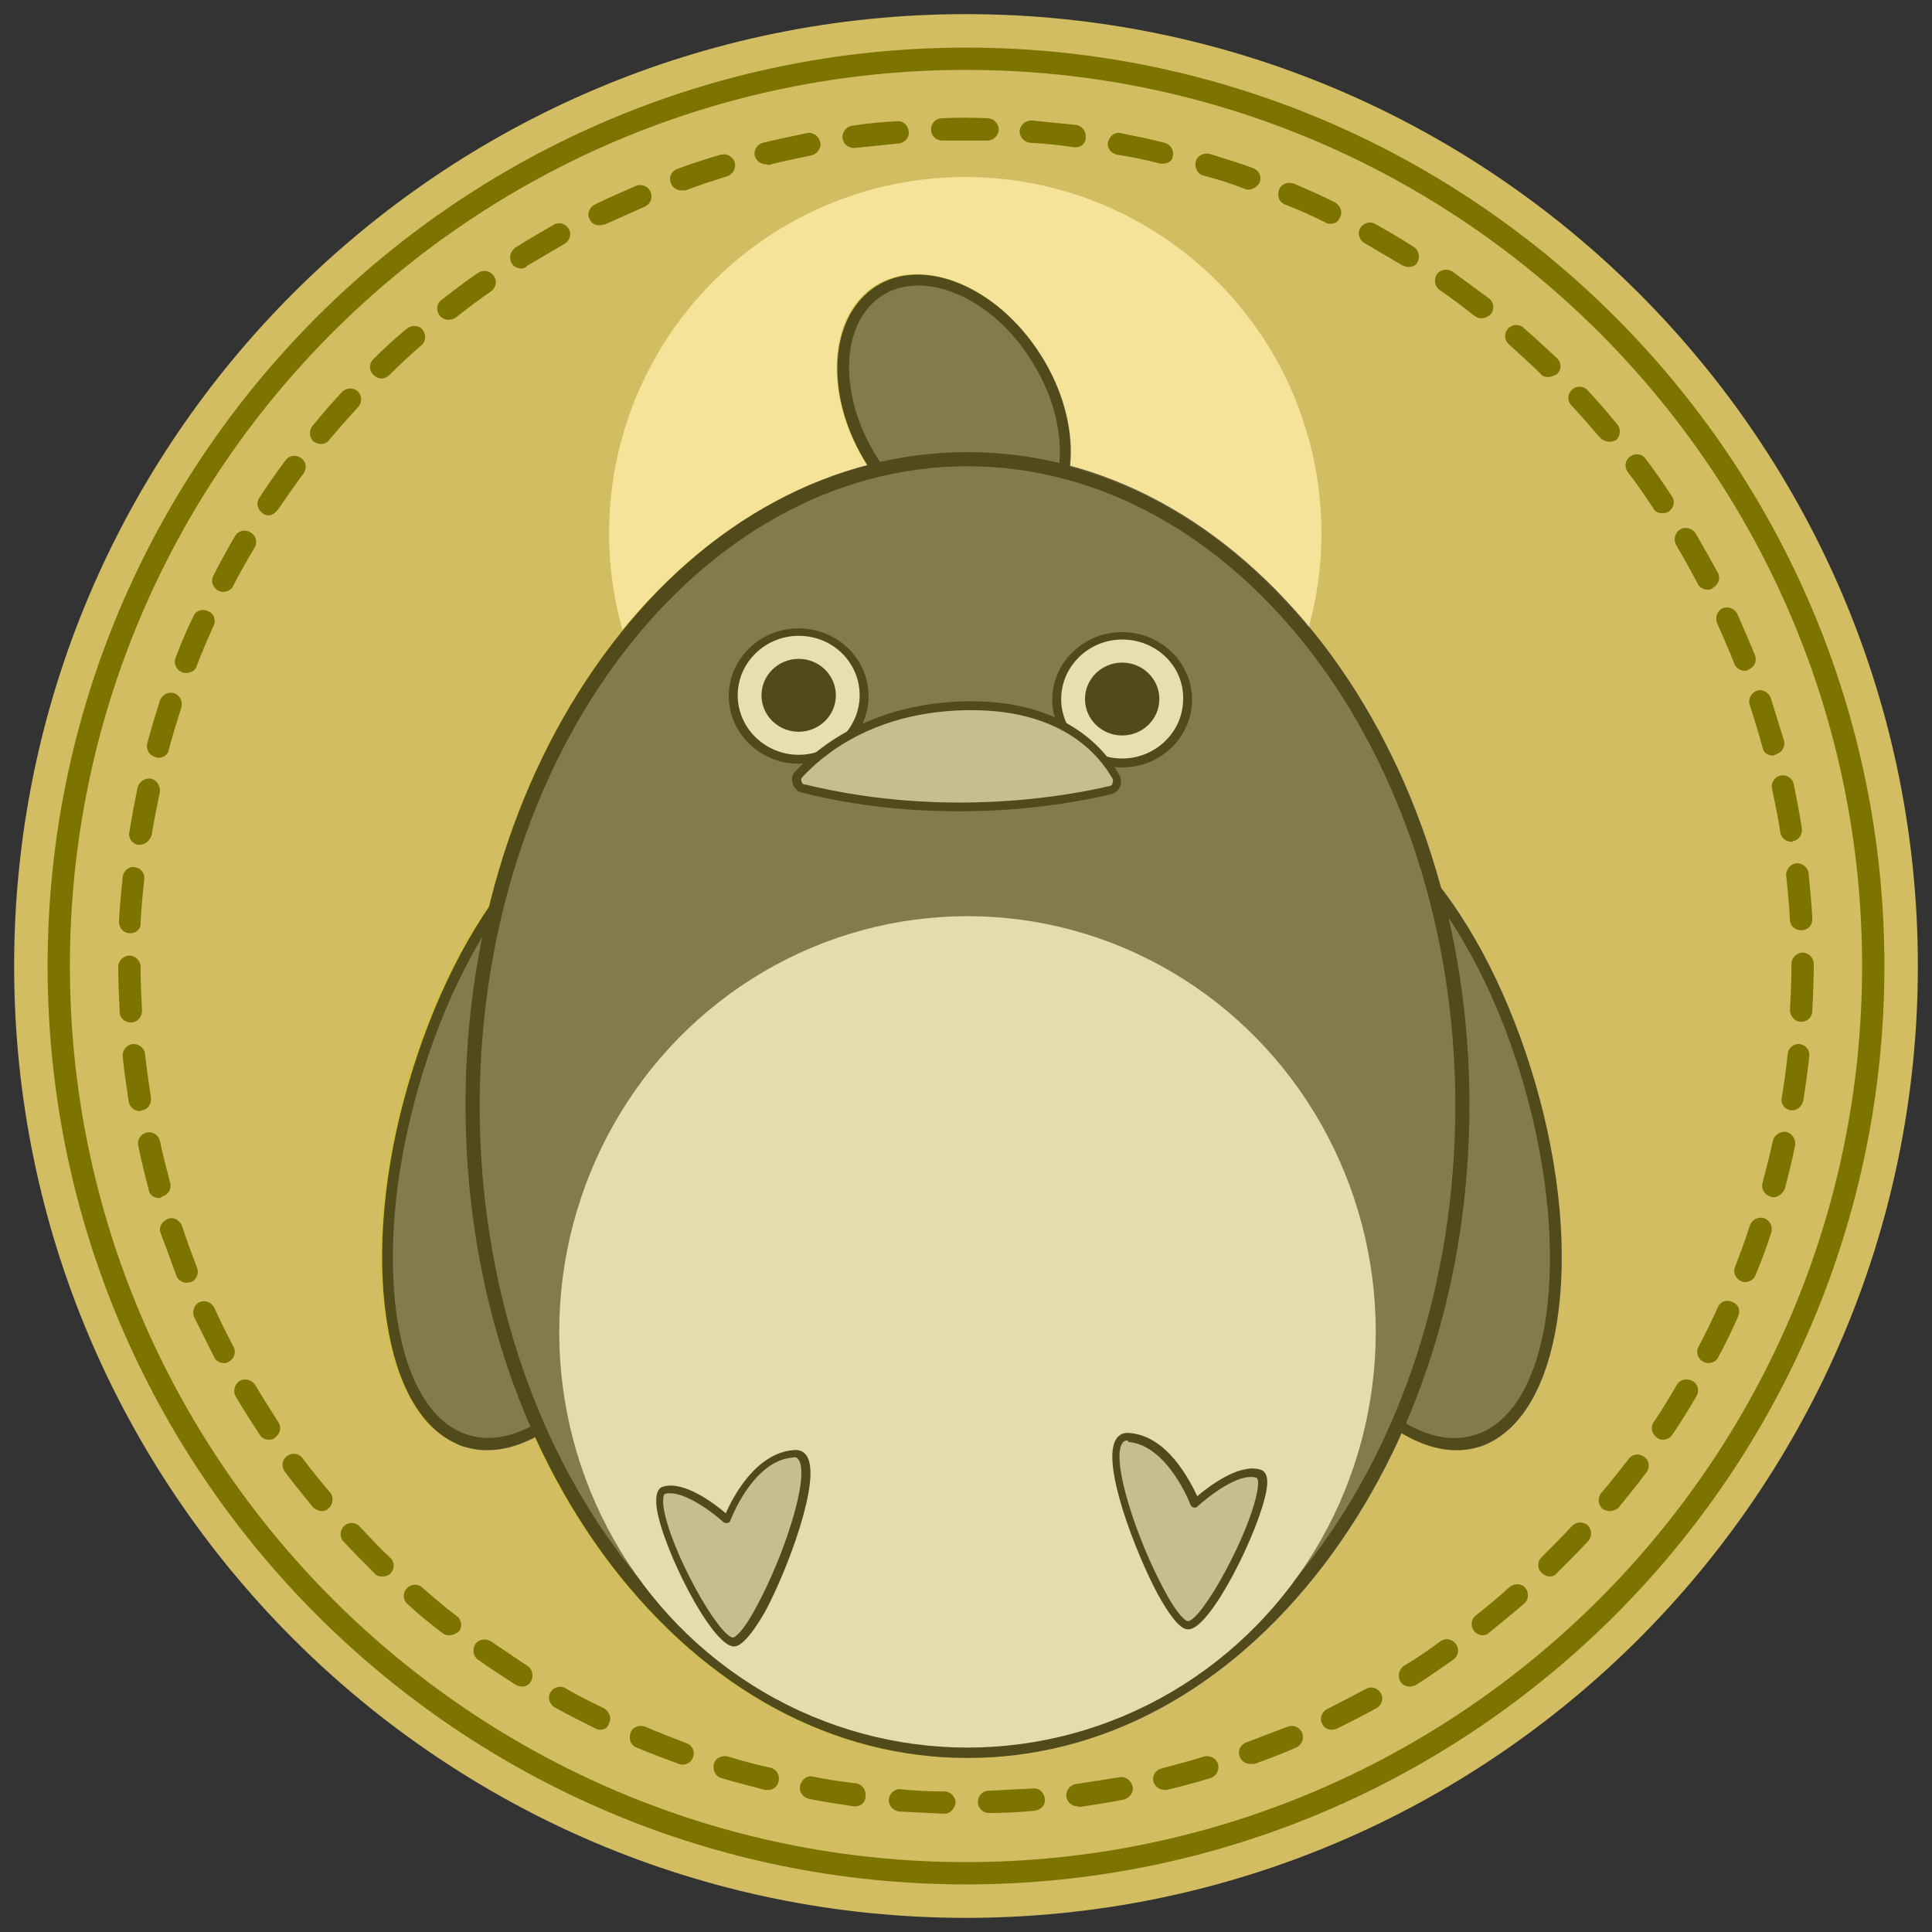 <svg version="1.1" id="Layer_1" xmlns="http://www.w3.org/2000/svg" xmlns:xlink="http://www.w3.org/1999/xlink" x="0px" y="0px"
	 viewBox="0 0 259.8 259.8" style="enable-background:new 0 0 259.8 259.8;" xml:space="preserve">
<rect x="0" y="0" width="259.8" height="259.8" fill="#333333" stroke="none"/>
<style type="text/css">
	.st0{fill:#D3BD62;}
	.st1{fill:#7D7400;}
	.st2{fill:#F4E398;}
	.st3{fill:#D1C046;}
	.st4{opacity:0.61;}
	.st5{fill:#505050;}
	.st6{fill:#EFEFEF;}
	.st7{fill:#F4F4F4;}
	.st8{fill:#BDBDBD;}
</style>
<g>
	<g>
		<circle class="st0" cx="129.9" cy="129.9" r="122"/>
	</g>
	<g>
		<path class="st0" d="M129.9,257.9c-70.6,0-128-57.4-128-128c0-70.6,57.4-128,128-128c70.6,0,128,57.4,128,128
			C257.9,200.5,200.5,257.9,129.9,257.9z M129.9,13.9c-64,0-116,52-116,116c0,64,52,116,116,116c64,0,116-52,116-116
			C245.9,65.9,193.9,13.9,129.9,13.9z"/>
	</g>
	<g>
		<path class="st1" d="M129.9,253.4C61.8,253.4,6.4,198,6.4,129.9C6.4,61.8,61.8,6.4,129.9,6.4c68.1,0,123.5,55.4,123.5,123.5
			C253.4,198,198,253.4,129.9,253.4z M129.9,9.4C63.4,9.4,9.4,63.4,9.4,129.9c0,66.4,54.1,120.5,120.5,120.5
			c66.4,0,120.5-54.1,120.5-120.5C250.4,63.4,196.3,9.4,129.9,9.4z"/>
	</g>
</g>
<circle class="st2" cx="129.8" cy="71.7" r="47.9"/>
<path class="st3" d="M206.4,145.7c-3-10.3-7.5-19.6-12.8-26.4c-3.3-12.1-8.6-23.2-15.8-32.6c-9.4-12.3-21.2-20.5-34-23.9
	c0.5-4.6-0.7-10.1-3.9-15.1c-5.8-9.2-15.7-13.3-22.2-9.3c-6.4,4.1-7,14.8-1.2,24c0,0.1,0.1,0.1,0.1,0.2c-13,3.4-24.9,11.6-34.5,24.1
	c-7.6,10-13.2,21.9-16.4,34.9c-4.6,6.6-8.4,14.9-11.1,24.1c-3.3,11.4-4.3,22.7-2.9,31.8c1.3,8.6,4.6,14.3,9.3,16.5
	c0.4,0.2,0.9,0.4,1.3,0.5c2.9,0.9,6.1,0.4,9.4-1.3c2.8,6.3,6.3,12.1,10.4,17.4c12.7,16.6,29.7,25.8,47.8,25.8s35-9.2,47.8-25.8
	c4.2-5.4,7.7-11.5,10.6-17.9c3.6,2.1,7.1,2.8,10.3,1.8c0.5-0.1,0.9-0.3,1.3-0.5c4.7-2.1,8-7.9,9.3-16.5
	C210.7,168.4,209.7,157.1,206.4,145.7z"/>
<g class="st4">
	<g>
		
			<ellipse transform="matrix(0.962 -0.274 0.274 0.962 -34.456 56.955)" class="st5" cx="186.4" cy="151.7" rx="20.2" ry="43.8"/>
		<path d="M200.1,194.1c-0.4,0.2-0.9,0.4-1.3,0.5c-5.4,1.6-11.8-1.4-18-8.6c-6-7-11.1-17.1-14.4-28.5c-3.3-11.4-4.3-22.7-2.9-31.8
			c1.4-9.3,5.2-15.4,10.6-17c5.4-1.6,11.8,1.4,18,8.6c6,7,11.1,17.1,14.4,28.5l0,0c3.3,11.4,4.3,22.7,2.9,31.8
			C208.1,186.1,204.8,191.9,200.1,194.1z M173.3,110.8c-9.3,4.2-11.9,24.5-5.6,46.4c6.5,22.8,20.2,38.9,30.5,35.8
			c10.3-3,13.3-24,6.8-46.8c-6.5-22.8-20.2-38.9-30.5-35.8C174.1,110.4,173.7,110.6,173.3,110.8z"/>
	</g>
	<g>
		
			<ellipse transform="matrix(0.274 -0.962 0.962 0.274 -91.457 182.106)" class="st5" cx="74.9" cy="151.7" rx="43.8" ry="20.2"/>
		<path d="M52,177.6c-1.4-9.2-0.4-20.5,2.9-31.8l0,0c3.3-11.4,8.4-21.5,14.4-28.5c6.1-7.1,12.5-10.2,18-8.6c5.4,1.6,9.2,7.6,10.6,17
			c1.4,9.2,0.4,20.5-2.9,31.8c-3.3,11.4-8.4,21.5-14.4,28.5c-6.1,7.1-12.5,10.2-18,8.6c-0.5-0.1-0.9-0.3-1.3-0.5
			C56.5,191.9,53.3,186.1,52,177.6z M86.8,110.3c-10.3-3-24,13.1-30.5,35.8C49.7,169,52.8,190,63.1,193c10.3,3,24-13.1,30.5-35.8
			c6.3-21.9,3.7-42.2-5.6-46.4C87.6,110.6,87.2,110.4,86.8,110.3z"/>
	</g>
	<g>
		<ellipse transform="matrix(0.846 -0.533 0.533 0.846 -9.605 76.853)" class="st5" cx="128.4" cy="55.1" rx="13" ry="18.9"/>
		<path d="M133.2,73.3c-5.7,0-12.3-4-16.6-10.8c-5.8-9.2-5.2-19.9,1.2-24c6.4-4.1,16.4,0.1,22.2,9.3c5.8,9.2,5.2,19.9-1.2,24
			C137.2,72.8,135.2,73.3,133.2,73.3z M123.5,38.4c-1.7,0-3.4,0.4-4.8,1.3c-5.7,3.6-6.1,13.4-0.7,21.9c5.3,8.5,14.3,12.4,20,8.8
			c5.7-3.6,6.1-13.4,0.7-21.9C134.8,42.2,128.7,38.4,123.5,38.4z"/>
	</g>
	<g>
		<ellipse class="st5" cx="130.1" cy="148.7" rx="66.5" ry="86.9"/>
		<path d="M130.1,236.4c-18.1,0-35-9.2-47.8-25.8c-12.7-16.6-19.7-38.6-19.7-62c0-23.4,7-45.4,19.7-62
			c12.7-16.6,29.7-25.8,47.8-25.8s35,9.2,47.8,25.8c12.7,16.6,19.7,38.6,19.7,62s-7,45.4-19.7,62
			C165.1,227.3,148.2,236.4,130.1,236.4z M130.1,62.7c-36.2,0-65.6,38.6-65.6,86s29.4,86,65.6,86c36.2,0,65.6-38.6,65.6-86
			S166.3,62.7,130.1,62.7z"/>
	</g>
	<ellipse class="st6" cx="130.1" cy="179.1" rx="54.9" ry="55.9"/>
	<g>
		<g>
			<g>
				<ellipse class="st7" cx="150.9" cy="94" rx="8.8" ry="8.6"/>
				<path d="M150.9,103.2c-5.2,0-9.4-4.1-9.4-9.1c0-5,4.2-9.1,9.4-9.1c5.2,0,9.4,4.1,9.4,9.1C160.3,99.1,156.1,103.2,150.9,103.2z
					 M150.9,86c-4.5,0-8.2,3.6-8.2,8c0,4.4,3.7,8,8.2,8s8.2-3.6,8.2-8C159.2,89.6,155.5,86,150.9,86z"/>
			</g>
		</g>
		<ellipse cx="150.9" cy="94" rx="5" ry="4.9"/>
	</g>
	<g>
		<g>
			<g>
				<ellipse class="st7" cx="107.4" cy="93.5" rx="8.8" ry="8.6"/>
				<path d="M107.4,102.7c-5.2,0-9.4-4.1-9.4-9.1s4.2-9.1,9.4-9.1c5.2,0,9.4,4.1,9.4,9.1S112.6,102.7,107.4,102.7z M107.4,85.5
					c-4.5,0-8.2,3.6-8.2,8s3.7,8,8.2,8c4.5,0,8.2-3.6,8.2-8S112,85.5,107.4,85.5z"/>
			</g>
		</g>
		<ellipse cx="107.4" cy="93.5" rx="5" ry="4.9"/>
	</g>
	<g>
		<path class="st8" d="M97.8,204.4c0,0,3.1-8.4,8.9-8.9c5.8-0.4-4.9,25.3-8,25.3s-12.4-19.6-9.3-20.4
			C92.4,199.5,97.8,204.4,97.8,204.4z"/>
		<path d="M98.7,221.4c-3,0-9.7-13.4-10.4-18.7c-0.2-1.6,0.1-2.6,0.9-2.8c2.8-0.8,6.9,2.3,8.4,3.6c0.9-2.1,4-8.1,9.1-8.5
			c0.8-0.1,1.4,0.2,1.8,0.8c2,3.1-2.6,15.3-5.6,20.9C100.2,221.4,99,221.4,98.7,221.4z M90.1,200.8c-0.2,0-0.5,0-0.7,0.1
			c-0.1,0-0.3,0.4-0.2,1.6c0.8,5.8,7.5,17.7,9.4,17.7c0.2,0,1.3-0.7,3.1-4.1c3.8-7,7.2-17.5,5.7-19.8c-0.2-0.3-0.4-0.4-0.8-0.3
			c-5.4,0.4-8.4,8.5-8.4,8.5c-0.1,0.2-0.2,0.3-0.4,0.3c-0.2,0-0.4,0-0.5-0.1C96.1,203.6,92.5,200.8,90.1,200.8z"/>
	</g>
	<g>
		<path class="st8" d="M160.6,202.1c0,0-3.1-8.4-8.9-8.9s4.9,25.3,8,25.3s12.4-19.6,9.3-20.4C166,197.2,160.6,202.1,160.6,202.1z"/>
		<path d="M159.8,219.1c-0.4,0-1.5,0-4.1-4.7c-3-5.6-7.7-17.7-5.6-20.9c0.4-0.6,1-0.9,1.8-0.8c5.1,0.4,8.1,6.4,9.1,8.5
			c1.5-1.3,5.6-4.4,8.4-3.6c0.9,0.2,1.2,1.2,0.9,2.8C169.4,205.7,162.8,219.1,159.8,219.1z M151.6,193.7c-0.3,0-0.5,0.1-0.7,0.4
			c-1.5,2.3,1.9,12.8,5.7,19.8c1.8,3.4,2.9,4.1,3.1,4.1c1.9,0,8.5-12,9.4-17.7c0.2-1.2,0-1.6-0.2-1.6c-2.3-0.7-6.5,2.6-7.9,3.9
			c-0.1,0.1-0.3,0.2-0.5,0.1c-0.2,0-0.3-0.2-0.4-0.3c0-0.1-3.1-8.1-8.4-8.5C151.7,193.7,151.6,193.7,151.6,193.7z"/>
	</g>
	<g>
		<path class="st8" d="M108.1,106.1c-0.9-0.2-1.2-1.3-0.6-2c2.6-2.9,9.6-8.9,22.5-9.2c13.4-0.3,18.5,6.6,20.1,9.6
			c0.4,0.7,0,1.6-0.8,1.8C144.4,107.4,127.6,110.8,108.1,106.1z"/>
		<path d="M129,109.1c-6.3,0-13.5-0.6-21.1-2.5l0,0c-0.6-0.1-1.1-0.6-1.3-1.2c-0.2-0.6-0.1-1.3,0.4-1.7c2.5-2.7,9.6-9.1,22.9-9.4
			c0.2,0,0.5,0,0.7,0c13.1,0,18.3,6.9,19.9,9.9c0.3,0.5,0.3,1.1,0.1,1.6c-0.2,0.5-0.7,0.9-1.2,1C146.5,107.5,138.9,109.1,129,109.1z
			 M130.7,95.5c-0.2,0-0.5,0-0.7,0c-12.9,0.2-19.7,6.4-22.1,9c-0.2,0.2-0.2,0.5-0.1,0.6c0,0.1,0.1,0.4,0.5,0.4l0,0
			c19.4,4.7,36.2,1.3,40.9,0.2c0.2,0,0.4-0.2,0.4-0.4c0.1-0.2,0.1-0.4,0-0.6C148,101.9,143.2,95.5,130.7,95.5z"/>
	</g>
</g>
<path class="st1" d="M127,243.9C126.9,243.9,126.9,243.9,127,243.9c-2.1-0.1-4.1-0.2-6.1-0.3c-0.8-0.1-1.4-0.8-1.4-1.6
	c0.1-0.8,0.8-1.5,1.6-1.4c1.9,0.2,3.9,0.3,5.9,0.3c0.8,0,1.5,0.7,1.5,1.5C128.4,243.2,127.8,243.9,127,243.9z M133,243.8
	c-0.8,0-1.5-0.6-1.5-1.5c0-0.8,0.6-1.5,1.5-1.5c2-0.1,4-0.2,5.9-0.3c0.8-0.1,1.5,0.5,1.6,1.4s-0.6,1.5-1.4,1.6
	C137,243.7,135,243.8,133,243.8C133,243.8,133,243.8,133,243.8z M115,242.9c-0.1,0-0.1,0-0.2,0c-2-0.3-4-0.6-6-1
	c-0.8-0.2-1.4-0.9-1.2-1.8c0.2-0.8,0.9-1.4,1.7-1.2c1.9,0.4,3.9,0.7,5.8,0.9c0.8,0.1,1.4,0.9,1.3,1.7
	C116.4,242.4,115.8,242.9,115,242.9z M144.9,242.9c-0.7,0-1.4-0.5-1.5-1.3c-0.1-0.8,0.5-1.6,1.3-1.7c2-0.3,3.9-0.6,5.8-0.9
	c0.8-0.2,1.6,0.4,1.8,1.2c0.2,0.8-0.4,1.6-1.2,1.8c-2,0.4-4,0.7-6,1C145,242.9,144.9,242.9,144.9,242.9z M103.3,240.7
	c-0.1,0-0.2,0-0.4,0c-1.9-0.5-3.9-1-5.9-1.6c-0.8-0.2-1.2-1.1-1-1.9c0.2-0.8,1.1-1.2,1.9-1c1.9,0.6,3.8,1.1,5.7,1.5
	c0.8,0.2,1.3,1,1.1,1.8C104.6,240.3,103.9,240.7,103.3,240.7z M156.6,240.7c-0.7,0-1.3-0.5-1.5-1.1c-0.2-0.8,0.3-1.6,1.1-1.8
	c1.9-0.5,3.8-1,5.7-1.6c0.8-0.2,1.6,0.2,1.9,1c0.2,0.8-0.2,1.6-1,1.9c-1.9,0.6-3.9,1.1-5.9,1.6C156.9,240.7,156.8,240.7,156.6,240.7
	z M91.8,237.3c-0.2,0-0.3,0-0.5-0.1c-1.9-0.7-3.8-1.4-5.7-2.2c-0.8-0.3-1.1-1.2-0.8-2c0.3-0.8,1.2-1.1,2-0.8
	c1.8,0.8,3.7,1.5,5.5,2.2c0.8,0.3,1.2,1.1,0.9,1.9C93,236.9,92.4,237.3,91.8,237.3z M168.1,237.2c-0.6,0-1.2-0.4-1.4-1
	c-0.3-0.8,0.1-1.6,0.9-1.9c1.8-0.7,3.7-1.4,5.5-2.1c0.8-0.3,1.6,0,2,0.8c0.3,0.8,0,1.6-0.8,2c-1.8,0.8-3.7,1.5-5.6,2.2
	C168.5,237.2,168.3,237.2,168.1,237.2z M80.7,232.6c-0.2,0-0.4,0-0.7-0.2c-1.8-0.9-3.6-1.8-5.4-2.8c-0.7-0.4-1-1.3-0.6-2
	c0.4-0.7,1.3-1,2-0.6c1.7,1,3.5,1.9,5.2,2.7c0.7,0.4,1.1,1.3,0.7,2C81.8,232.3,81.3,232.6,80.7,232.6z M179.1,232.6
	c-0.6,0-1.1-0.3-1.3-0.8c-0.4-0.7-0.1-1.6,0.7-2c1.8-0.9,3.5-1.8,5.2-2.7c0.7-0.4,1.6-0.1,2,0.6c0.4,0.7,0.1,1.6-0.6,2
	c-1.8,1-3.6,1.9-5.4,2.8C179.6,232.5,179.3,232.6,179.1,232.6z M70.2,226.8c-0.3,0-0.5-0.1-0.8-0.2c-1.7-1.1-3.4-2.2-5.1-3.4
	c-0.7-0.5-0.8-1.4-0.4-2.1c0.5-0.7,1.4-0.8,2.1-0.4c1.6,1.1,3.3,2.2,4.9,3.3c0.7,0.4,0.9,1.4,0.5,2.1
	C71.2,226.5,70.7,226.8,70.2,226.8z M189.6,226.8c-0.5,0-1-0.2-1.3-0.7c-0.4-0.7-0.2-1.6,0.5-2.1c1.7-1,3.3-2.1,4.9-3.3
	c0.7-0.5,1.6-0.3,2.1,0.4c0.5,0.7,0.3,1.6-0.4,2.1c-1.7,1.2-3.3,2.3-5,3.4C190.1,226.7,189.8,226.8,189.6,226.8z M60.4,219.9
	c-0.3,0-0.7-0.1-0.9-0.3c-1.6-1.2-3.2-2.5-4.7-3.9c-0.6-0.5-0.7-1.5-0.1-2.1c0.5-0.6,1.5-0.7,2.1-0.1c1.5,1.3,3,2.6,4.6,3.8
	c0.7,0.5,0.8,1.5,0.3,2.1C61.3,219.7,60.9,219.9,60.4,219.9z M199.4,219.9c-0.4,0-0.9-0.2-1.2-0.6c-0.5-0.7-0.4-1.6,0.3-2.1
	c1.5-1.2,3.1-2.5,4.5-3.8c0.6-0.5,1.6-0.5,2.1,0.1c0.5,0.6,0.5,1.6-0.1,2.1c-1.5,1.3-3.1,2.6-4.7,3.9
	C200,219.8,199.7,219.9,199.4,219.9z M51.4,212c-0.4,0-0.8-0.1-1-0.4c-1.4-1.4-2.9-2.9-4.2-4.3c-0.6-0.6-0.5-1.6,0.1-2.1
	c0.6-0.6,1.6-0.5,2.1,0.1c1.3,1.4,2.7,2.9,4.1,4.2c0.6,0.6,0.6,1.5,0,2.1C52.2,211.9,51.8,212,51.4,212z M208.4,212
	c-0.4,0-0.8-0.2-1.1-0.5c-0.6-0.6-0.6-1.5,0-2.1c1.4-1.4,2.8-2.8,4.1-4.2c0.6-0.6,1.5-0.6,2.1-0.1c0.6,0.6,0.6,1.5,0.1,2.1
	c-1.4,1.5-2.8,2.9-4.2,4.3C209.1,211.9,208.7,212,208.4,212z M43.3,203.2c-0.4,0-0.9-0.2-1.2-0.5c-1.3-1.6-2.6-3.2-3.8-4.8
	c-0.5-0.7-0.4-1.6,0.3-2.1c0.7-0.5,1.6-0.4,2.1,0.3c1.2,1.6,2.4,3.1,3.7,4.6c0.5,0.6,0.4,1.6-0.2,2.1
	C44,203.1,43.6,203.2,43.3,203.2z M216.5,203.2c-0.3,0-0.7-0.1-1-0.3c-0.6-0.5-0.7-1.5-0.2-2.1c1.3-1.5,2.5-3.1,3.7-4.6
	c0.5-0.7,1.4-0.8,2.1-0.3c0.7,0.5,0.8,1.4,0.3,2.1c-1.2,1.6-2.5,3.2-3.8,4.8C217.3,203,216.9,203.2,216.5,203.2z M36.2,193.6
	c-0.5,0-1-0.2-1.3-0.7c-1.1-1.7-2.2-3.4-3.2-5.1c-0.4-0.7-0.2-1.6,0.5-2.1c0.7-0.4,1.6-0.2,2.1,0.5c1,1.7,2.1,3.4,3.1,5
	c0.5,0.7,0.3,1.6-0.4,2.1C36.7,193.6,36.4,193.6,36.2,193.6z M223.6,193.6c-0.3,0-0.6-0.1-0.8-0.3c-0.7-0.5-0.9-1.4-0.4-2.1
	c1.1-1.6,2.1-3.3,3.1-5c0.4-0.7,1.3-0.9,2.1-0.5c0.7,0.4,1,1.3,0.5,2.1c-1,1.7-2.1,3.5-3.2,5.1C224.6,193.4,224.1,193.6,223.6,193.6
	z M30.1,183.3c-0.5,0-1.1-0.3-1.3-0.8c-0.9-1.8-1.8-3.6-2.7-5.4c-0.3-0.8,0-1.6,0.7-2c0.8-0.3,1.6,0,2,0.7c0.8,1.8,1.7,3.6,2.6,5.3
	c0.4,0.7,0.1,1.6-0.6,2C30.5,183.3,30.3,183.3,30.1,183.3z M229.7,183.3c-0.2,0-0.5-0.1-0.7-0.2c-0.7-0.4-1-1.3-0.6-2
	c0.9-1.7,1.8-3.5,2.6-5.3c0.3-0.8,1.2-1.1,2-0.7c0.8,0.3,1.1,1.2,0.7,2c-0.8,1.8-1.7,3.7-2.7,5.5C230.8,183,230.3,183.3,229.7,183.3
	z M25.1,172.5c-0.6,0-1.2-0.4-1.4-1c-0.7-1.9-1.4-3.8-2.1-5.7c-0.3-0.8,0.2-1.6,1-1.9c0.8-0.3,1.6,0.2,1.9,1c0.6,1.9,1.3,3.7,2,5.6
	c0.3,0.8-0.1,1.6-0.8,1.9C25.5,172.4,25.3,172.5,25.1,172.5z M234.7,172.4c-0.2,0-0.4,0-0.5-0.1c-0.8-0.3-1.2-1.2-0.9-1.9
	c0.7-1.8,1.4-3.7,2-5.6c0.3-0.8,1.1-1.2,1.9-1c0.8,0.3,1.2,1.1,1,1.9c-0.6,1.9-1.3,3.8-2.1,5.7C235.9,172,235.3,172.4,234.7,172.4z
	 M21.4,161.1c-0.7,0-1.3-0.4-1.4-1.1c-0.5-1.9-1-3.9-1.4-5.9c-0.2-0.8,0.3-1.6,1.1-1.8c0.8-0.2,1.6,0.3,1.8,1.1
	c0.4,1.9,0.9,3.8,1.4,5.7c0.2,0.8-0.3,1.6-1.1,1.8C21.6,161.1,21.5,161.1,21.4,161.1z M238.5,161c-0.1,0-0.3,0-0.4-0.1
	c-0.8-0.2-1.3-1-1.1-1.8c0.5-1.9,1-3.8,1.4-5.7c0.2-0.8,1-1.3,1.8-1.2c0.8,0.2,1.3,1,1.2,1.8c-0.4,2-0.9,4-1.4,5.9
	C239.7,160.5,239.1,161,238.5,161z M18.8,149.4c-0.7,0-1.4-0.5-1.5-1.3c-0.3-2-0.6-4-0.8-6c-0.1-0.8,0.5-1.6,1.3-1.7
	c0.8-0.1,1.6,0.5,1.7,1.3c0.2,1.9,0.5,3.9,0.8,5.9c0.1,0.8-0.4,1.6-1.2,1.7C19,149.4,18.9,149.4,18.8,149.4z M241,149.3
	c-0.1,0-0.2,0-0.2,0c-0.8-0.1-1.4-0.9-1.2-1.7c0.3-1.9,0.6-3.9,0.8-5.9c0.1-0.8,0.8-1.4,1.6-1.3c0.8,0.1,1.4,0.8,1.3,1.6
	c-0.2,2-0.5,4-0.8,6C242.3,148.8,241.7,149.3,241,149.3z M17.6,137.5c-0.8,0-1.5-0.6-1.5-1.4c-0.1-2-0.2-4-0.2-6.1
	c0-0.8,0.7-1.5,1.5-1.5c0,0,0,0,0,0c0.8,0,1.5,0.7,1.5,1.5c0,2,0.1,4,0.2,5.9C19.1,136.7,18.5,137.5,17.6,137.5
	C17.6,137.5,17.6,137.5,17.6,137.5z M242.2,137.4C242.2,137.4,242.2,137.4,242.2,137.4c-0.9,0-1.5-0.8-1.5-1.6
	c0.1-2,0.2-3.9,0.2-5.9v-0.3c0-0.8,0.7-1.5,1.5-1.5s1.5,0.7,1.5,1.5v0.3c0,2-0.1,4.1-0.2,6.1C243.7,136.8,243,137.4,242.2,137.4z
	 M17.5,125.5C17.5,125.5,17.5,125.5,17.5,125.5c-0.9,0-1.5-0.7-1.5-1.6c0.1-2,0.3-4,0.5-6c0.1-0.8,0.8-1.4,1.6-1.3
	c0.8,0.1,1.4,0.8,1.3,1.6c-0.2,1.9-0.4,3.9-0.5,5.9C19,124.9,18.3,125.5,17.5,125.5z M242.2,125.1c-0.8,0-1.5-0.6-1.5-1.4
	c-0.1-2-0.3-3.9-0.5-5.9c-0.1-0.8,0.5-1.6,1.3-1.7c0.8-0.1,1.6,0.5,1.7,1.3c0.2,2,0.4,4,0.5,6C243.8,124.4,243.1,125.1,242.2,125.1
	C242.3,125.1,242.2,125.1,242.2,125.1z M18.8,113.6c-0.1,0-0.2,0-0.2,0c-0.8-0.1-1.4-0.9-1.2-1.7c0.3-2,0.7-4,1.1-6
	c0.2-0.8,1-1.3,1.8-1.2c0.8,0.2,1.3,1,1.2,1.8c-0.4,1.9-0.8,3.9-1.1,5.8C20.1,113.1,19.5,113.6,18.8,113.6z M240.9,113.2
	c-0.7,0-1.4-0.5-1.5-1.3c-0.3-1.9-0.7-3.9-1.1-5.8c-0.2-0.8,0.3-1.6,1.1-1.8c0.8-0.2,1.6,0.3,1.8,1.1c0.4,2,0.8,4,1.1,6
	c0.1,0.8-0.4,1.6-1.2,1.7C241.1,113.2,241,113.2,240.9,113.2z M21.3,101.9c-0.1,0-0.3,0-0.4-0.1c-0.8-0.2-1.3-1-1.1-1.8
	c0.5-1.9,1.1-3.9,1.7-5.8c0.3-0.8,1.1-1.2,1.9-1c0.8,0.3,1.2,1.1,1,1.9c-0.6,1.9-1.2,3.8-1.7,5.7C22.6,101.5,22,101.9,21.3,101.9z
	 M238.4,101.6c-0.7,0-1.3-0.4-1.4-1.1c-0.5-1.9-1.1-3.8-1.7-5.7c-0.3-0.8,0.2-1.6,0.9-1.9c0.8-0.3,1.6,0.2,1.9,0.9
	c0.6,1.9,1.2,3.9,1.8,5.8c0.2,0.8-0.3,1.6-1,1.8C238.7,101.5,238.5,101.6,238.4,101.6z M25,90.5c-0.2,0-0.4,0-0.5-0.1
	c-0.8-0.3-1.2-1.2-0.9-1.9c0.7-1.9,1.5-3.8,2.4-5.6c0.3-0.8,1.2-1.1,2-0.7c0.8,0.3,1.1,1.2,0.7,2c-0.8,1.8-1.6,3.6-2.3,5.5
	C26.2,90.2,25.6,90.5,25,90.5z M234.6,90.2c-0.6,0-1.2-0.4-1.4-1c-0.7-1.8-1.5-3.6-2.3-5.4c-0.3-0.8,0-1.6,0.7-2
	c0.8-0.3,1.6,0,2,0.7c0.8,1.8,1.6,3.7,2.4,5.6c0.3,0.8-0.1,1.6-0.8,1.9C235,90.2,234.8,90.2,234.6,90.2z M30,79.6
	c-0.2,0-0.5-0.1-0.7-0.2c-0.7-0.4-1-1.3-0.6-2c0.9-1.8,1.9-3.6,2.9-5.3c0.4-0.7,1.3-1,2.1-0.5c0.7,0.4,1,1.3,0.5,2.1
	c-1,1.7-2,3.4-2.9,5.2C31.1,79.3,30.5,79.6,30,79.6z M229.6,79.3c-0.5,0-1.1-0.3-1.3-0.8c-0.9-1.7-1.9-3.5-2.9-5.2
	c-0.4-0.7-0.2-1.6,0.5-2.1c0.7-0.4,1.6-0.2,2.1,0.5c1,1.7,2,3.5,3,5.3c0.4,0.7,0.1,1.6-0.6,2C230.1,79.3,229.9,79.3,229.6,79.3z
	 M36.1,69.3c-0.3,0-0.6-0.1-0.8-0.3c-0.7-0.5-0.9-1.4-0.4-2.1c1.1-1.7,2.3-3.4,3.5-5c0.5-0.7,1.4-0.8,2.1-0.3
	c0.7,0.5,0.8,1.4,0.3,2.1c-1.2,1.6-2.3,3.2-3.4,4.8C37,69,36.6,69.3,36.1,69.3z M223.5,69c-0.5,0-1-0.2-1.2-0.7
	c-1.1-1.6-2.2-3.3-3.4-4.8c-0.5-0.7-0.4-1.6,0.3-2.1c0.7-0.5,1.6-0.4,2.1,0.3c1.2,1.6,2.4,3.3,3.5,5c0.5,0.7,0.3,1.6-0.4,2.1
	C224.1,69,223.8,69,223.5,69z M43.2,59.7c-0.3,0-0.7-0.1-1-0.3c-0.6-0.5-0.7-1.5-0.2-2.1c1.3-1.6,2.6-3.1,4-4.6
	c0.6-0.6,1.5-0.6,2.1-0.1c0.6,0.6,0.6,1.5,0.1,2.1c-1.3,1.4-2.6,2.9-3.9,4.4C44.1,59.5,43.6,59.7,43.2,59.7z M216.4,59.4
	c-0.4,0-0.9-0.2-1.2-0.5c-1.3-1.5-2.6-3-3.9-4.4c-0.6-0.6-0.5-1.6,0.1-2.1c0.6-0.6,1.6-0.5,2.1,0.1c1.4,1.5,2.7,3,4,4.6
	c0.5,0.6,0.4,1.6-0.2,2.1C217.1,59.3,216.7,59.4,216.4,59.4z M51.3,50.9c-0.4,0-0.8-0.2-1.1-0.5c-0.6-0.6-0.6-1.5,0-2.1
	c1.4-1.4,2.9-2.8,4.5-4.1c0.6-0.5,1.6-0.5,2.1,0.1c0.5,0.6,0.5,1.6-0.1,2.1c-1.5,1.3-2.9,2.6-4.3,4C52.1,50.7,51.7,50.9,51.3,50.9z
	 M208.2,50.7c-0.4,0-0.8-0.1-1-0.4c-1.4-1.4-2.9-2.7-4.3-4c-0.6-0.5-0.7-1.5-0.1-2.1c0.5-0.6,1.5-0.7,2.1-0.1c1.5,1.3,3,2.7,4.5,4.1
	c0.6,0.6,0.6,1.5,0,2.1C209,50.5,208.6,50.7,208.2,50.7z M60.3,43c-0.4,0-0.9-0.2-1.2-0.6c-0.5-0.7-0.4-1.6,0.3-2.1
	c1.6-1.2,3.2-2.5,4.9-3.6c0.7-0.5,1.6-0.3,2.1,0.4c0.5,0.7,0.3,1.6-0.4,2.1c-1.6,1.1-3.2,2.3-4.7,3.5C61,42.9,60.7,43,60.3,43z
	 M199.2,42.8c-0.3,0-0.6-0.1-0.9-0.3c-1.5-1.2-3.1-2.4-4.7-3.5c-0.7-0.5-0.8-1.4-0.4-2.1c0.5-0.7,1.4-0.8,2.1-0.4
	c1.6,1.2,3.3,2.4,4.9,3.6c0.7,0.5,0.8,1.5,0.3,2.1C200.1,42.6,199.7,42.8,199.2,42.8z M70.1,36.1c-0.5,0-1-0.2-1.3-0.7
	c-0.4-0.7-0.2-1.6,0.5-2.1c1.7-1.1,3.5-2.1,5.2-3.1c0.7-0.4,1.6-0.1,2,0.6s0.1,1.6-0.6,2c-1.7,1-3.4,2-5.1,3
	C70.7,36,70.4,36.1,70.1,36.1z M189.4,35.9c-0.3,0-0.5-0.1-0.8-0.2c-1.7-1-3.4-2-5.1-3c-0.7-0.4-1-1.3-0.6-2s1.3-1,2-0.6
	c1.8,1,3.5,2,5.2,3.1c0.7,0.4,0.9,1.4,0.5,2.1C190.4,35.7,189.9,35.9,189.4,35.9z M80.6,30.3c-0.6,0-1.1-0.3-1.3-0.8
	c-0.4-0.7-0.1-1.6,0.7-2c1.8-0.9,3.7-1.7,5.5-2.5c0.8-0.3,1.6,0,2,0.8c0.3,0.8,0,1.6-0.8,2c-1.8,0.8-3.6,1.6-5.4,2.4
	C81,30.2,80.8,30.3,80.6,30.3z M178.9,30.1c-0.2,0-0.4,0-0.7-0.2c-1.8-0.9-3.6-1.7-5.4-2.4c-0.8-0.3-1.1-1.2-0.8-2
	c0.3-0.8,1.2-1.1,2-0.8c1.9,0.8,3.7,1.6,5.5,2.5c0.7,0.4,1.1,1.3,0.7,2C180,29.8,179.5,30.1,178.9,30.1z M91.6,25.6
	c-0.6,0-1.2-0.4-1.4-1c-0.3-0.8,0.1-1.6,0.9-1.9c1.9-0.7,3.8-1.3,5.8-1.9c0.8-0.2,1.6,0.2,1.9,1c0.2,0.8-0.2,1.6-1,1.9
	c-1.9,0.6-3.8,1.2-5.6,1.9C91.9,25.6,91.7,25.6,91.6,25.6z M167.9,25.5c-0.2,0-0.3,0-0.5-0.1c-1.8-0.7-3.7-1.3-5.6-1.8
	c-0.8-0.2-1.2-1.1-1-1.9c0.2-0.8,1.1-1.2,1.9-1c1.9,0.6,3.9,1.2,5.8,1.9c0.8,0.3,1.2,1.1,0.9,1.9C169.1,25.1,168.5,25.5,167.9,25.5z
	 M103,22.1c-0.7,0-1.3-0.5-1.5-1.1c-0.2-0.8,0.3-1.6,1.1-1.8c2-0.5,4-0.9,5.9-1.3c0.8-0.2,1.6,0.4,1.8,1.2c0.2,0.8-0.4,1.6-1.2,1.8
	c-1.9,0.4-3.9,0.8-5.8,1.3C103.2,22.1,103.1,22.1,103,22.1z M156.4,22c-0.1,0-0.2,0-0.4,0c-1.9-0.5-3.8-0.9-5.8-1.2
	c-0.8-0.2-1.4-0.9-1.2-1.7c0.2-0.8,0.9-1.4,1.7-1.2c2,0.4,4,0.8,5.9,1.3c0.8,0.2,1.3,1,1.1,1.8C157.7,21.6,157.1,22,156.4,22z
	 M114.8,19.9c-0.7,0-1.4-0.5-1.5-1.3c-0.1-0.8,0.5-1.6,1.3-1.7c2-0.3,4-0.5,6-0.6c0.8-0.1,1.5,0.5,1.6,1.4c0.1,0.8-0.5,1.5-1.4,1.6
	c-2,0.2-3.9,0.4-5.9,0.6C114.9,19.9,114.8,19.9,114.8,19.9z M144.6,19.8c-0.1,0-0.1,0-0.2,0c-2-0.3-3.9-0.5-5.9-0.6
	c-0.8-0.1-1.4-0.8-1.4-1.6c0.1-0.8,0.8-1.4,1.6-1.4c2,0.2,4,0.4,6,0.6c0.8,0.1,1.4,0.9,1.3,1.7C146,19.3,145.4,19.8,144.6,19.8z
	 M126.7,18.9c-0.8,0-1.5-0.6-1.5-1.5c0-0.8,0.6-1.5,1.5-1.5c2-0.1,4.1-0.1,6.1,0c0.8,0,1.5,0.7,1.5,1.5c0,0.8-0.7,1.5-1.5,1.5
	C130.7,18.9,128.7,18.9,126.7,18.9C126.7,18.9,126.7,18.9,126.7,18.9z"/>
</svg>
